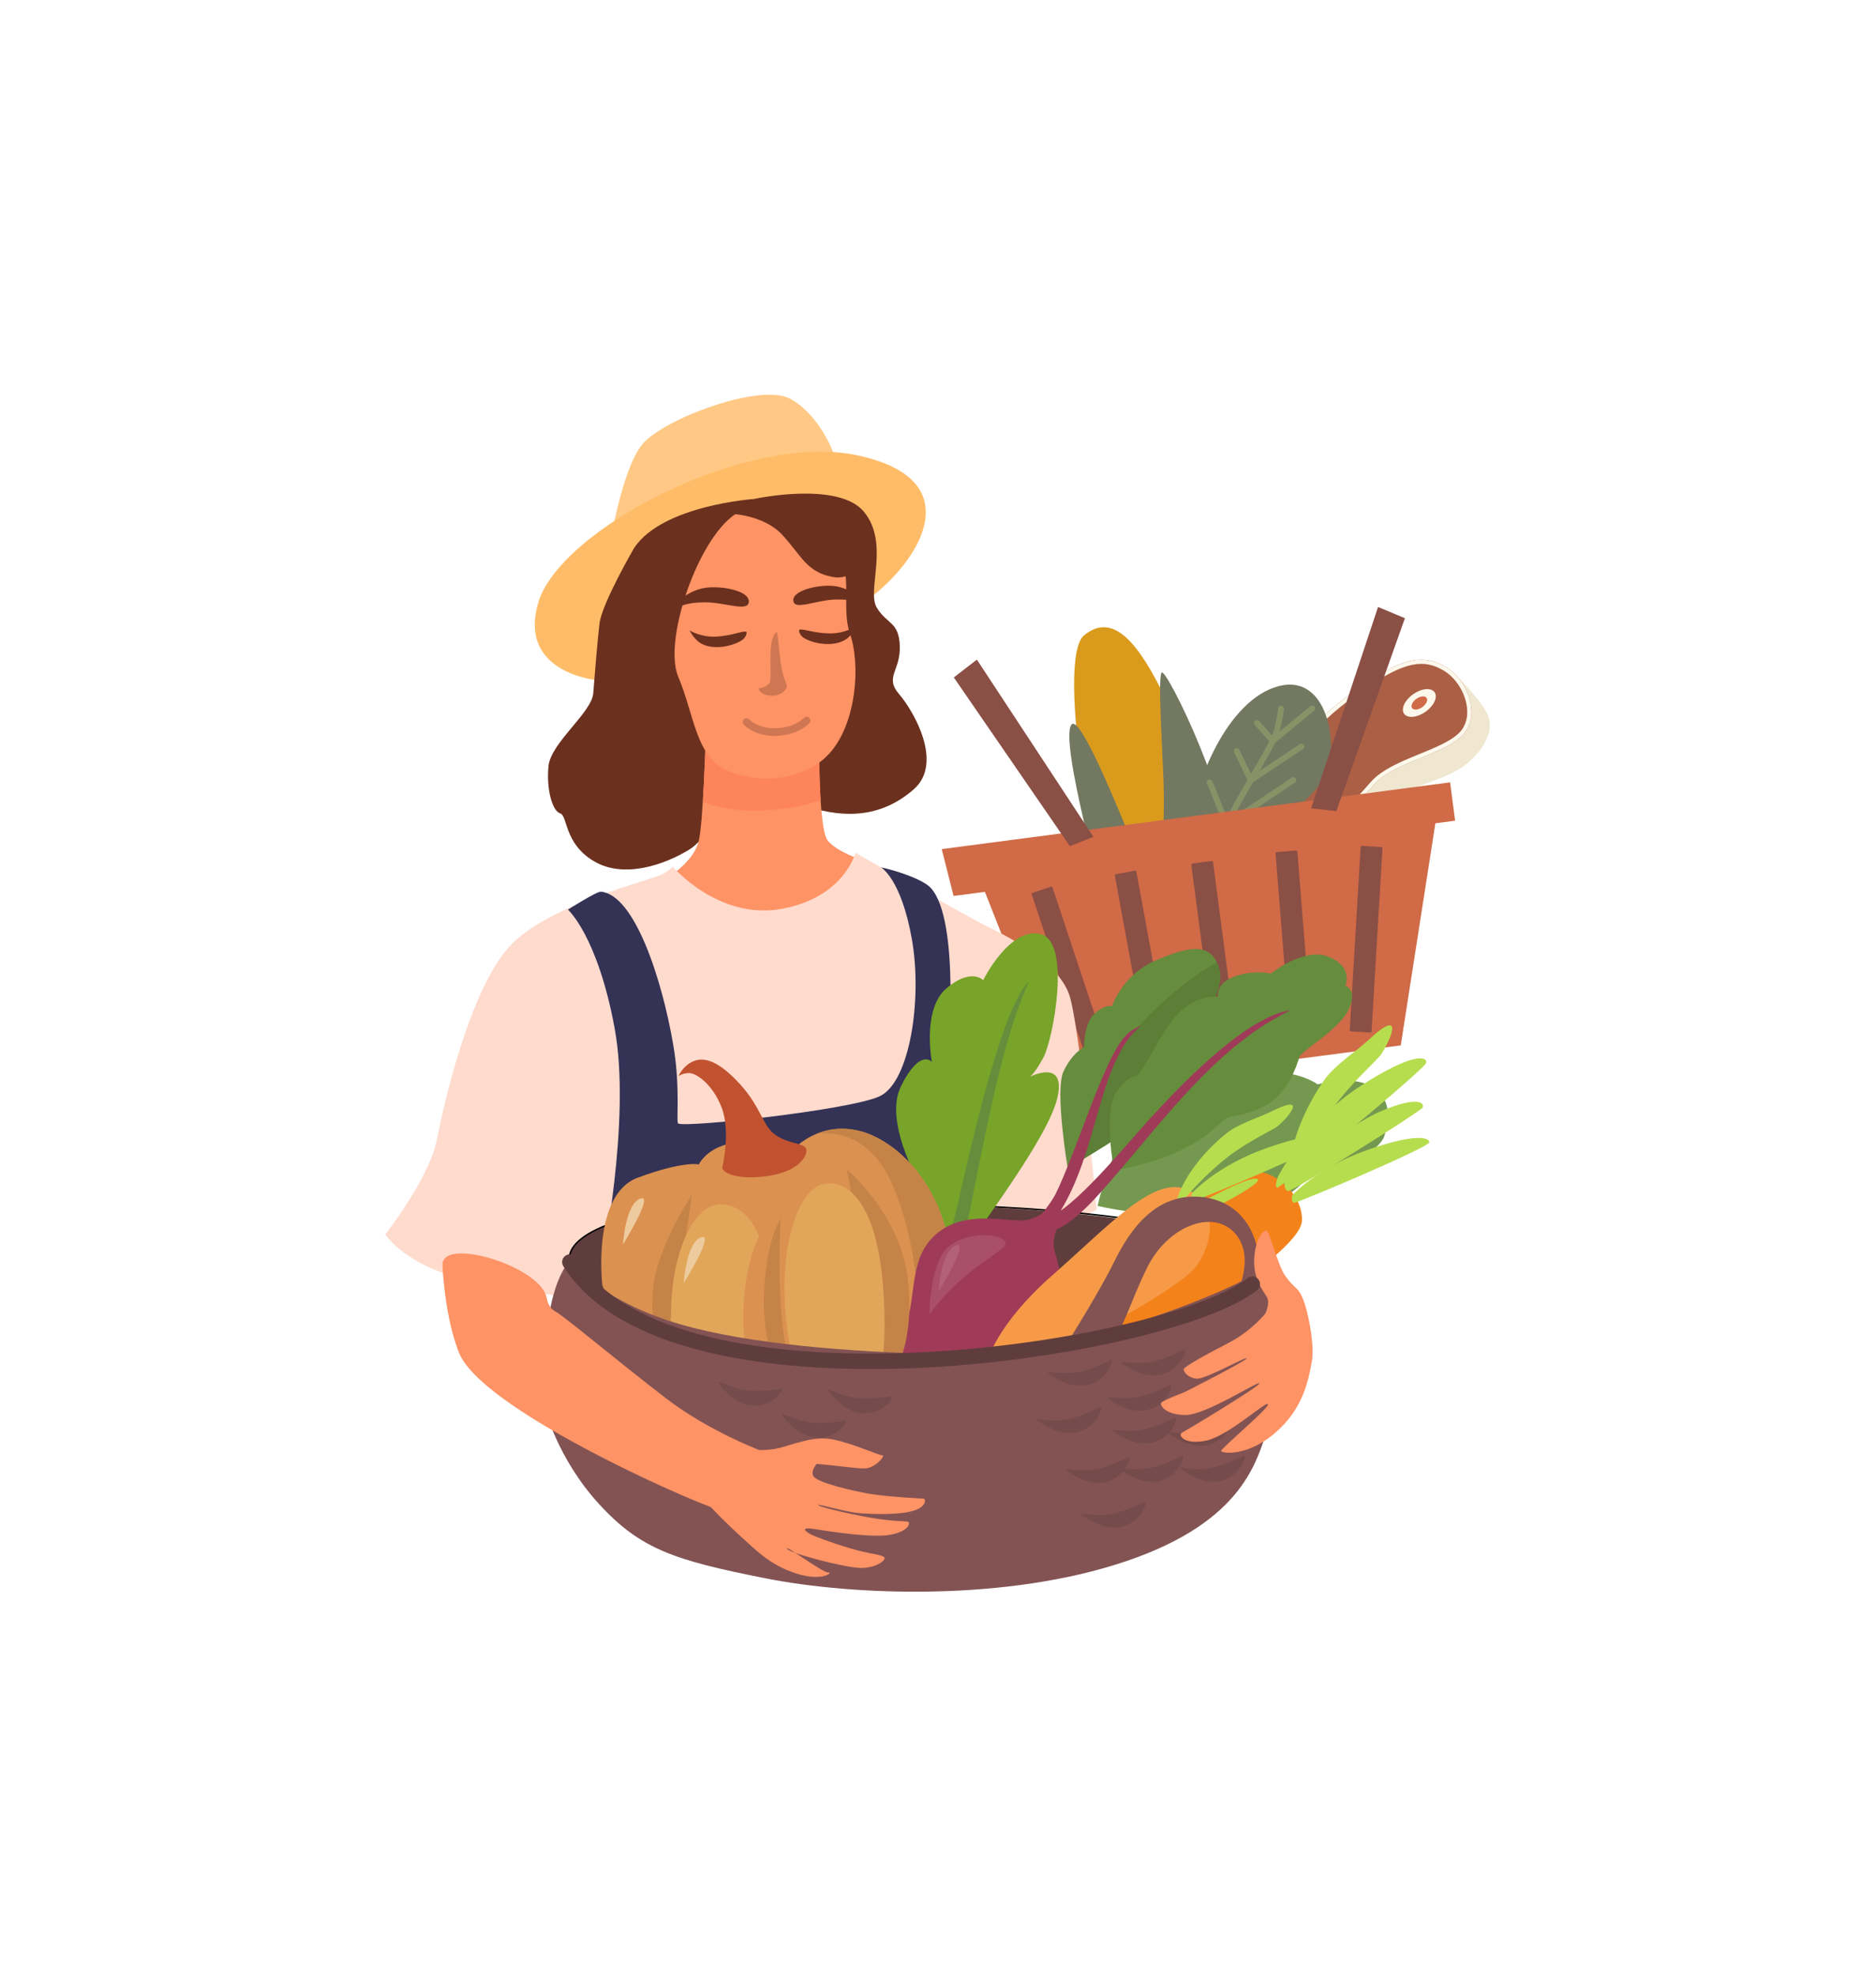 <svg xmlns="http://www.w3.org/2000/svg" xmlns:xlink="http://www.w3.org/1999/xlink" width="492" zoomAndPan="magnify" viewBox="0 0 369 388.5" height="518" preserveAspectRatio="xMidYMid meet" version="1.0"><defs><clipPath id="0fbca3a473"><path d="M 250 133 L 293.574 133 L 293.574 172 L 250 172 Z M 250 133 " clip-rule="nonzero"/></clipPath><clipPath id="1e0d68ca44"><path d="M 185.211 153 L 287 153 L 287 214.238 L 185.211 214.238 Z M 185.211 153 " clip-rule="nonzero"/></clipPath><clipPath id="ece5b5dbd0"><path d="M 257 119.328 L 277 119.328 L 277 160 L 257 160 Z M 257 119.328 " clip-rule="nonzero"/></clipPath><clipPath id="6c4a475cbe"><path d="M 75.766 167 L 216 167 L 216 265 L 75.766 265 Z M 75.766 167 " clip-rule="nonzero"/></clipPath><clipPath id="8b1648b630"><path d="M 254.039 223.688 L 281.137 223.688 L 281.137 236.926 L 254.039 236.926 Z M 254.039 223.688 " clip-rule="nonzero"/></clipPath><clipPath id="e67a3e647a"><path d="M 107 248.125 L 250.484 248.125 L 250.484 312.93 L 107 312.93 Z M 107 248.125 " clip-rule="nonzero"/></clipPath></defs><g clip-path="url(#0fbca3a473)"><path fill="#efe7d0" d="M 250.664 166.238 C 250.664 166.238 253.891 171.262 257.172 171.668 C 259.328 171.934 264.055 169.801 268.426 165.758 C 274.023 160.582 272.047 157.848 277.746 155.188 C 281.777 153.305 286.016 152.566 289.281 149.488 C 292.551 146.41 293.551 143.391 292.793 141 C 291.883 138.117 286.734 133.141 286.734 133.141 C 286.734 133.141 278.32 142.715 270.762 148.008 C 263.203 153.301 250.664 166.238 250.664 166.238 " fill-opacity="1" fill-rule="nonzero"/></g><path fill="#ab5f44" d="M 257.586 166.926 C 257.586 166.926 251.785 169.121 249.781 165 C 247.777 160.883 250.281 148.074 264.496 137.281 C 275.238 129.121 279.684 128.461 284.238 131.051 C 288.793 133.641 291.375 140.891 287.59 144.652 C 283.805 148.414 274.137 149.887 270.242 154.27 C 266.352 158.652 260.508 165.41 257.586 166.926 " fill-opacity="1" fill-rule="nonzero"/><path fill="#fcf8eb" d="M 288.367 141.746 C 288.113 142.648 287.66 143.434 287.016 144.074 C 286.707 144.379 286.336 144.688 285.91 144.988 C 284.18 146.207 281.777 147.191 279.23 148.234 C 276.543 149.336 273.766 150.473 271.625 151.984 C 270.828 152.547 270.176 153.117 269.633 153.73 C 269.316 154.086 268.984 154.461 268.645 154.844 C 265.305 158.617 260.73 163.781 257.984 165.723 C 257.719 165.91 257.473 166.062 257.258 166.18 C 257.016 166.266 255.773 166.672 254.383 166.695 C 253.523 166.707 252.777 166.57 252.164 166.289 C 251.43 165.949 250.887 165.414 250.516 164.645 C 249.652 162.871 249.719 158.879 251.809 153.961 C 253.531 149.906 257.219 143.832 264.988 137.93 C 265.98 137.176 266.934 136.477 267.816 135.855 C 276.523 129.707 280.164 129.672 283.836 131.758 C 286.254 133.133 288.137 136.016 288.527 138.93 C 288.66 139.938 288.609 140.887 288.367 141.746 Z M 284.238 131.051 C 280.109 128.703 276.07 129.027 267.344 135.188 C 266.445 135.824 265.5 136.52 264.496 137.281 C 250.281 148.074 247.777 160.883 249.781 165 C 251.785 169.121 257.586 166.926 257.586 166.926 C 257.855 166.789 258.145 166.605 258.457 166.387 C 261.559 164.195 266.707 158.25 270.242 154.27 C 270.766 153.684 271.391 153.145 272.094 152.648 C 276.133 149.797 282.684 148.262 286.379 145.652 C 286.828 145.336 287.234 145.004 287.59 144.652 C 291.375 140.891 288.793 133.641 284.238 131.051 " fill-opacity="1" fill-rule="nonzero"/><path fill="#fcf8eb" d="M 282.172 136.094 C 282.848 137.043 282.051 138.766 280.395 139.934 C 278.742 141.102 276.852 141.277 276.18 140.324 C 275.508 139.371 276.301 137.652 277.957 136.484 C 279.613 135.316 281.5 135.141 282.172 136.094 " fill-opacity="1" fill-rule="nonzero"/><path fill="#d06a47" d="M 280.598 137.203 C 280.918 137.656 280.539 138.473 279.754 139.027 C 278.969 139.582 278.074 139.664 277.754 139.215 C 277.434 138.762 277.812 137.945 278.598 137.391 C 279.383 136.836 280.281 136.75 280.598 137.203 " fill-opacity="1" fill-rule="nonzero"/><path fill="#da9b1d" d="M 237.438 182.32 C 235.047 185.453 222.801 185.621 221.824 184.473 C 215.543 177.078 207.512 129.609 213.227 124.91 C 218.941 120.207 223.98 126.336 229.371 137.574 C 234.762 148.816 244.332 173.285 237.438 182.32 " fill-opacity="1" fill-rule="nonzero"/><path fill="#737861" d="M 228.398 180.48 C 228.398 180.48 228.98 161.824 228.926 156.191 C 228.871 150.559 227.664 133.879 228.453 132.262 C 229.242 130.645 243.625 160.391 241.652 170.27 C 239.684 180.145 239.367 182.141 237.062 184.629 C 234.758 187.117 232.969 185.203 231.797 188.32 C 230.629 191.441 232.457 193.492 230.242 193.973 C 228.031 194.453 225.504 192.012 225.621 191.395 C 225.738 190.773 226.461 189.688 225.375 187.941 C 224.293 186.191 219.395 186.773 218.277 181.809 C 217.164 176.84 208.383 145.871 210.727 142.492 C 213.07 139.113 228.398 180.48 228.398 180.48 " fill-opacity="1" fill-rule="nonzero"/><path fill="#737861" d="M 237.754 174.168 L 237.77 169.742 C 237.77 169.742 235.457 167.434 234.832 161.84 C 234.207 156.246 240.461 138.695 250.621 135.164 C 260.777 131.633 263.203 145.484 261.125 151.621 C 259.043 157.758 241.207 169.359 241.207 169.359 L 240.719 173.539 L 237.754 174.168 " fill-opacity="1" fill-rule="nonzero"/><path fill="#899167" d="M 239.598 173.062 C 239.551 173.082 239.504 173.098 239.449 173.102 C 239.133 173.145 238.84 172.922 238.801 172.605 C 238.77 172.395 238.129 167.352 240.895 161.531 C 242.168 158.852 244.145 155.457 246.055 152.176 C 248.145 148.586 250.121 145.191 250.48 143.859 C 251.172 141.312 251.41 139.293 251.414 139.273 C 251.449 138.957 251.738 138.73 252.055 138.766 C 252.375 138.805 252.602 139.09 252.562 139.41 C 252.555 139.492 252.312 141.523 251.602 144.16 C 251.203 145.641 249.281 148.941 247.059 152.762 C 245.16 156.02 243.195 159.391 241.941 162.031 C 239.332 167.523 239.941 172.402 239.949 172.453 C 239.984 172.719 239.832 172.965 239.598 173.062 " fill-opacity="1" fill-rule="nonzero"/><path fill="#899167" d="M 237.449 154.164 C 237.461 154.184 237.473 154.199 237.48 154.207 C 237.469 154.195 237.461 154.18 237.449 154.164 Z M 240.969 163.031 L 240.711 162.355 C 239.574 159.422 237.695 154.633 237.441 154.156 C 237.277 153.914 237.316 153.586 237.543 153.391 C 237.789 153.184 238.152 153.211 238.359 153.453 C 238.441 153.543 238.621 153.754 241.531 161.262 L 254.078 152.883 C 254.344 152.703 254.703 152.773 254.883 153.043 C 255.059 153.309 254.988 153.668 254.723 153.844 L 240.969 163.031 " fill-opacity="1" fill-rule="nonzero"/><path fill="#899167" d="M 245.781 154.246 L 242.734 147.895 C 242.594 147.605 242.715 147.258 243.004 147.121 C 243.293 146.988 243.641 147.105 243.777 147.395 L 246.25 152.547 L 255.664 146.297 C 255.93 146.121 256.289 146.195 256.465 146.461 C 256.645 146.727 256.57 147.086 256.305 147.266 L 245.781 154.246 " fill-opacity="1" fill-rule="nonzero"/><path fill="#899167" d="M 250.293 146.469 L 246.812 142.539 C 246.602 142.301 246.621 141.934 246.863 141.723 C 247.102 141.508 247.469 141.531 247.68 141.77 L 250.422 144.863 L 257.723 138.84 C 257.969 138.637 258.336 138.672 258.539 138.918 C 258.742 139.168 258.707 139.531 258.457 139.734 L 250.293 146.469 " fill-opacity="1" fill-rule="nonzero"/><g clip-path="url(#1e0d68ca44)"><path fill="#d06a47" d="M 185.238 166.934 L 285.227 153.816 L 286.215 161.348 L 282.332 161.859 L 275.52 205.527 L 209.059 214.246 L 193.727 175.34 L 187.562 176.148 L 185.238 166.934 " fill-opacity="1" fill-rule="nonzero"/></g><path fill="#8a4f45" d="M 218.215 209.004 L 214.625 210.195 C 214.488 210.238 214.344 210.164 214.297 210.031 L 202.949 175.848 C 202.902 175.715 202.977 175.566 203.113 175.523 L 206.703 174.332 C 206.836 174.285 206.984 174.359 207.031 174.496 L 218.379 208.676 C 218.422 208.812 218.352 208.957 218.215 209.004 " fill-opacity="1" fill-rule="nonzero"/><path fill="#8a4f45" d="M 229.812 207.117 L 226.094 207.801 C 225.953 207.824 225.816 207.73 225.793 207.594 L 219.293 172.168 C 219.266 172.031 219.359 171.895 219.5 171.867 L 223.219 171.188 C 223.359 171.16 223.496 171.254 223.52 171.395 L 230.02 206.816 C 230.047 206.957 229.953 207.094 229.812 207.117 " fill-opacity="1" fill-rule="nonzero"/><path fill="#8a4f45" d="M 265.734 202.77 L 269.512 202.996 C 269.652 203.004 269.773 202.895 269.781 202.75 L 271.922 166.801 C 271.934 166.66 271.824 166.535 271.68 166.527 L 267.906 166.305 C 267.762 166.293 267.641 166.402 267.633 166.547 L 265.492 202.496 C 265.48 202.637 265.594 202.762 265.734 202.77 " fill-opacity="1" fill-rule="nonzero"/><path fill="#8a4f45" d="M 254.039 203.941 L 257.812 203.641 C 257.953 203.629 258.059 203.504 258.051 203.359 L 255.184 167.461 C 255.172 167.32 255.047 167.211 254.906 167.223 L 251.137 167.523 C 250.992 167.535 250.887 167.66 250.898 167.801 L 253.762 203.703 C 253.773 203.844 253.898 203.949 254.039 203.941 " fill-opacity="1" fill-rule="nonzero"/><path fill="#8a4f45" d="M 243.066 205.5 L 239.316 205.992 C 239.176 206.012 239.043 205.91 239.023 205.77 L 234.336 170.062 C 234.316 169.922 234.418 169.789 234.559 169.773 L 238.309 169.281 C 238.449 169.262 238.582 169.363 238.598 169.504 L 243.289 205.211 C 243.309 205.352 243.207 205.48 243.066 205.5 " fill-opacity="1" fill-rule="nonzero"/><path fill="#8a4f45" d="M 210.438 166.348 L 187.609 133.184 L 192.148 129.684 L 215.074 164.527 L 210.438 166.348 " fill-opacity="1" fill-rule="nonzero"/><g clip-path="url(#ece5b5dbd0)"><path fill="#8a4f45" d="M 262.852 159.473 L 276.34 121.543 L 271.055 119.332 L 257.898 158.91 L 262.852 159.473 " fill-opacity="1" fill-rule="nonzero"/></g><path fill="#759850" d="M 215.895 237.09 C 215.895 237.09 218.426 225.25 222.352 222.922 C 226.262 220.609 226.375 222.125 227.785 221.316 C 233.535 217.98 239.527 209.891 247.852 213.34 C 249.215 209.234 256.59 211.332 259.176 213.188 C 259.176 213.188 267.312 210.812 271.02 214.578 C 274.715 218.332 271.812 221 271.812 221 C 271.812 221 273.906 222.695 270.539 225.664 C 267.172 228.633 259.027 229.445 258.078 230.531 C 257.133 231.633 253.008 236.828 247.082 236.84 C 241.168 236.852 241.52 235.602 239.426 236.293 C 237.32 236.988 230.965 240.441 215.895 237.09 " fill-opacity="1" fill-rule="evenodd"/><path fill="#ffc985" d="M 119.766 108.102 C 119.766 108.102 122.203 92.43 126.301 87.398 C 130.398 82.379 149.23 75.379 155.156 78.273 C 161.086 81.156 166.004 90.863 165.031 96.234 C 164.047 101.594 119.766 108.102 119.766 108.102 " fill-opacity="1" fill-rule="evenodd"/><path fill="#ffbc68" d="M 118.18 133.824 C 118.18 133.824 101.672 132.762 105.883 118.453 C 110.094 104.148 146.809 84.809 168.715 89.535 C 190.609 94.25 181.176 109.617 171.742 117.074 C 162.305 124.535 124.574 135.34 118.18 133.824 " fill-opacity="1" fill-rule="evenodd"/><path fill="#6b301e" d="M 124.75 107.699 C 124.75 107.699 118.367 118.656 117.914 122.613 C 117.461 126.57 116.992 132.496 116.691 136.301 C 116.391 140.105 108.34 146.047 107.887 150.609 C 107.434 155.188 108.645 159.445 110.172 159.902 C 111.684 160.355 110.926 165.84 116.84 169.328 C 122.77 172.832 130.816 169.949 135.531 167.055 C 140.238 164.16 142.355 155.793 142.355 155.793 L 144.789 139.953 L 145.242 126.254 L 148.281 98.105 C 148.281 98.105 130.363 99.32 124.75 107.699 " fill-opacity="1" fill-rule="evenodd"/><path fill="#6b301e" d="M 148.281 98.105 C 148.281 98.105 164.992 94.453 170 100.695 C 175.008 106.926 170.453 116.066 172.434 119.414 C 174.402 122.766 176.836 122.145 176.984 127.023 C 177.141 131.891 173.949 133.117 176.836 136.453 C 179.723 139.805 185.637 150.004 179.723 155.188 C 173.797 160.355 166.809 161.266 158.156 158.371 C 149.492 155.488 141.145 110.43 148.281 98.105 " fill-opacity="1" fill-rule="evenodd"/><path fill="#fe9365" d="M 132.418 171.77 C 132.418 171.77 136.453 169.062 137.398 165.512 C 138.332 161.949 138.785 145.289 138.875 143.684 C 138.949 142.09 161.121 145.742 161.121 145.742 C 161.121 145.742 160.973 162.945 162.785 165.223 C 164.617 167.512 169.469 169.027 169.469 169.027 C 169.469 169.027 158.84 191.41 132.418 171.77 " fill-opacity="1" fill-rule="evenodd"/><path fill="#fe845b" d="M 138.246 157.586 C 138.625 151.66 138.824 144.695 138.875 143.684 C 138.949 142.09 161.121 145.742 161.121 145.742 C 161.121 145.742 161.059 151.875 161.41 157.309 C 154.008 159.875 143.68 160.102 138.246 157.586 " fill-opacity="1" fill-rule="evenodd"/><path fill="#fe9365" d="M 146.277 100.254 C 146.277 100.254 158.562 99.102 163.504 105.648 C 168.449 112.211 165.184 118.844 167.211 124.684 C 169.246 130.527 168.523 141.711 163.492 147.727 C 158.461 153.746 149.012 154.176 142.922 151.434 C 136.832 148.688 136.566 140.523 133.391 133.004 C 130.211 125.48 138.246 102.996 146.277 100.254 " fill-opacity="1" fill-rule="evenodd"/><path fill="#ce7752" d="M 152.812 124.23 C 150.945 125.305 151.762 131.738 151.512 133.863 C 151.398 134.773 149.797 135.316 149.215 135.34 C 149.66 137.289 154.008 137.301 154.738 135.074 C 154.918 134.543 154.223 133.875 153.77 131.535 C 153.289 129.035 153.051 124.852 152.812 124.23 " fill-opacity="1" fill-rule="evenodd"/><path fill="#6b301e" d="M 169.316 117.695 C 169.316 117.695 167.438 115.863 164.602 115.293 C 161.777 114.738 156.012 115.887 156.039 118 C 156.066 120.109 160.328 118.035 164.07 117.875 C 167.805 117.719 168.676 118.566 169.129 118.402 C 169.594 118.25 169.316 117.695 169.316 117.695 " fill-opacity="1" fill-rule="evenodd"/><path fill="#6b301e" d="M 133.098 118.469 C 133.098 118.469 135.039 116.418 138.031 115.699 C 141.02 114.965 147.223 115.938 147.289 118.199 C 147.348 120.453 142.707 118.414 138.711 118.414 C 134.727 118.414 133.844 119.363 133.34 119.215 C 132.836 119.059 133.098 118.469 133.098 118.469 " fill-opacity="1" fill-rule="evenodd"/><path fill="#ce7752" d="M 146.328 142.508 C 146.027 142.23 146.016 141.75 146.289 141.445 C 146.566 141.145 147.047 141.129 147.348 141.406 L 147.402 141.461 C 148.926 142.863 151.094 143.316 153.137 143.152 C 155.195 142.988 157.098 142.219 158.07 141.168 L 158.094 141.145 C 158.383 140.84 158.852 140.812 159.164 141.105 C 159.469 141.383 159.48 141.863 159.207 142.168 L 159.164 142.191 C 157.945 143.492 155.672 144.453 153.266 144.645 C 150.844 144.848 148.246 144.277 146.379 142.559 L 146.328 142.508 " fill-opacity="1" fill-rule="evenodd"/><path fill="#6b301e" d="M 135.621 123.93 C 135.621 123.93 137.867 125.355 140.98 125.156 C 144.094 124.965 146.152 123.953 146.781 124.207 C 146.945 124.27 146.82 125.191 146.09 125.746 C 144.754 126.758 141.699 127.629 139.215 127.023 C 137.742 126.656 136.73 125.898 135.621 123.93 Z M 168.488 123.055 C 168.488 123.055 166.281 124.586 163.141 124.535 C 159.988 124.469 157.867 123.535 157.238 123.816 C 157.074 123.891 157.25 124.824 158.008 125.344 C 159.406 126.305 162.508 127.051 164.992 126.328 C 166.469 125.887 167.453 125.09 168.488 123.055 " fill-opacity="1" fill-rule="evenodd"/><g clip-path="url(#6c4a475cbe)"><path fill="#ffdbcd" d="M 75.766 242.703 C 75.766 242.703 84.418 231.746 85.945 223.984 C 87.457 216.211 92.477 194.746 100.07 186.23 C 107.66 177.707 128.773 172.906 130.512 171.77 C 132.266 170.633 132.344 170.402 132.344 170.402 C 132.344 170.402 141.297 180.906 153.68 178.695 C 166.051 176.484 168.262 167.66 168.262 167.66 C 168.262 167.66 189.75 179.984 194.758 182.422 C 199.766 184.863 208.125 189.578 210.242 195.367 C 212.375 201.145 215.719 237.824 215.719 237.824 L 163.77 264.012 L 107.434 254.422 C 107.434 254.422 83.586 253.207 75.766 242.703 " fill-opacity="1" fill-rule="evenodd"/></g><path fill="#343255" d="M 118.254 248.961 C 118.254 248.961 124.258 220.164 120.879 202.055 C 117.512 183.953 111.711 178.836 111.711 178.836 C 111.711 178.836 117.359 175.23 118.203 175.309 C 124.863 175.914 130.285 192.699 132.469 205.68 C 133.855 213.949 132.973 220.535 133.375 220.863 C 134.484 221.77 167.113 218.27 173.027 215.527 C 178.93 212.785 181.465 196.555 179.359 184.637 C 177.25 172.715 173.293 170.531 173.293 170.531 C 175.801 171.012 181.438 172.793 183.066 174.551 C 188.855 180.867 186.699 206.895 186.027 214.543 C 184.594 230.973 182.801 234.02 182.801 234.02 L 172.926 249.086 L 118.254 248.961 " fill-opacity="1" fill-rule="evenodd"/><path fill="#5f3d3d" d="M 113.07 250.512 C 113.07 250.512 106.879 244.715 122.09 239.961 C 137.297 235.207 245.973 233.73 246.992 250.566 C 248.004 267.402 178.98 277.676 174.426 277.676 C 170.531 277.676 129.805 263.496 115.531 254.762 C 113.082 253.27 113.727 251.398 113.07 250.512 " fill-opacity="1" fill-rule="evenodd"/><path stroke-linecap="butt" transform="matrix(0.051, 0, 0, -0.051, 75.767, 312.929)" fill="none" stroke-linejoin="miter" d="M 734.467 1226.179 C 734.467 1226.179 612.566 1340.058 912.051 1433.447 C 1211.459 1526.837 3351.155 1555.844 3371.229 1225.104 C 3391.148 894.364 2032.159 692.544 1942.483 692.544 C 1865.804 692.544 1063.947 971.102 782.92 1142.688 C 734.698 1172.002 747.388 1208.759 734.467 1226.179 Z M 734.467 1226.179 " stroke="#000000" stroke-width="5.669" stroke-opacity="1" stroke-miterlimit="10"/><path fill="#77a429" d="M 181.906 234.523 C 181.906 234.523 173.496 221.09 177.215 213.555 C 180.934 206.023 183.293 208.754 183.293 208.754 C 183.293 208.754 181.312 198.414 186.168 194.293 C 191.035 190.184 193.383 192.699 193.383 192.699 C 193.383 192.699 198.629 182.121 204.707 183.648 C 210.773 185.168 207.129 204.418 205.234 207.918 C 203.332 211.422 202.5 211.723 202.5 211.723 C 202.5 211.723 209.863 207.918 207.961 215.906 C 206.07 223.906 192.246 241.629 190.809 244.598 C 189.359 247.57 188.074 248.48 188.074 248.48 L 181.906 234.523 " fill-opacity="1" fill-rule="evenodd"/><path fill="#668d3b" d="M 186.445 243.992 C 187.883 239.645 189.094 233.375 190.203 228.801 C 191.918 221.684 197.48 197.578 202.348 193.004 C 202.035 193.711 201.871 194.191 201.59 194.848 C 197.418 204.785 194.703 218.648 192.488 229.32 C 191.652 233.301 190.191 241.996 188.789 245.523 L 186.445 243.992 " fill-opacity="1" fill-rule="evenodd"/><path fill="#db9150" d="M 118.48 252.664 C 118.48 252.664 116.352 234.867 125.469 231.52 C 134.574 228.168 137.461 228.926 137.461 228.926 C 137.461 228.926 139.441 224.516 146.73 224.516 C 154.02 224.516 155.988 226.031 155.988 226.031 C 155.988 226.031 161.008 220.254 169.203 222.379 C 177.402 224.516 190.32 236.383 186.824 260.285 C 183.332 284.172 163.391 284.402 163.391 284.402 C 163.391 284.402 123.488 268.805 118.48 252.664 " fill-opacity="1" fill-rule="evenodd"/><path fill="#c58348" d="M 160.617 222.895 C 162.797 222 165.715 221.469 169.203 222.379 C 176.582 224.301 187.793 234.121 187.391 253.512 C 184.98 254.57 180.582 255.531 180.582 255.531 C 180.582 255.531 179.988 241.895 174.867 231.504 C 169.762 221.164 160.707 222.883 160.617 222.895 " fill-opacity="1" fill-rule="evenodd"/><path fill="#9f3b58" d="M 172.848 266.137 C 172.848 266.137 177.402 264.469 178.766 258.527 C 180.137 252.586 179.23 245.977 185.145 241.855 C 191.074 237.746 199.121 240.566 202.16 239.809 C 205.199 239.051 206.105 237.445 206.105 237.445 L 208.918 239.504 C 208.918 239.504 206.637 242.93 207.395 245.824 C 208.164 248.707 211.566 258.379 206.332 264.391 C 201.102 270.398 186.445 266.062 181.199 266.895 C 175.965 267.742 173.078 268.879 173.078 268.879 L 172.848 266.137 " fill-opacity="1" fill-rule="evenodd"/><path fill="#f4821b" d="M 233.438 238.445 C 233.438 238.445 242.305 229.977 247.031 230.289 C 251.762 230.617 256.379 235.473 256.074 240.113 C 255.77 244.75 239.137 256.555 229.953 258.98 C 220.762 261.426 214.457 264.09 214.078 261.652 C 213.699 259.211 233.438 238.445 233.438 238.445 " fill-opacity="1" fill-rule="evenodd"/><path fill="#c58348" d="M 135.66 235.613 C 135.66 235.613 129.035 245.598 128.406 253.762 C 127.777 261.914 130.109 263.457 130.738 263.57 C 131.371 263.684 137.512 229.559 135.66 235.613 " fill-opacity="1" fill-rule="evenodd"/><path fill="#e2a65a" d="M 141.723 236.773 C 144.715 236.773 147.477 238.66 149.305 243.008 C 147.402 246.973 146.215 252.637 146.215 258.91 C 146.215 264.863 147.289 270.258 149.027 274.191 C 147.262 278.488 144.699 280.344 141.723 280.344 C 136.34 280.344 131.977 270.598 131.977 258.566 C 131.977 246.531 136.34 236.773 141.723 236.773 " fill-opacity="1" fill-rule="evenodd"/><path fill="#c58348" d="M 166.543 229.91 C 166.543 229.91 177.25 238.695 178.625 251.941 C 179.988 265.176 175.207 272.48 173.605 270.777 C 172.02 269.059 167.906 234.828 166.543 229.91 " fill-opacity="1" fill-rule="evenodd"/><path fill="#e2a65a" d="M 162.586 232.68 C 167.957 232.25 173.051 238.531 173.871 255.633 C 174.691 272.746 171.07 279.711 165.715 280.129 C 160.34 280.559 155.281 270.27 154.426 257.164 C 153.555 244.066 157.211 233.098 162.586 232.68 " fill-opacity="1" fill-rule="evenodd"/><path fill="#c58348" d="M 153.566 239.605 C 153.566 239.605 152.422 256.508 155.043 267.008 C 157.664 277.512 158.121 278.535 156.645 277.742 C 155.156 276.945 149.922 266.211 150.262 254.914 C 150.602 243.598 153.566 239.605 153.566 239.605 " fill-opacity="1" fill-rule="evenodd"/><path fill="#c15230" d="M 142.09 229.383 C 142.09 229.383 143.77 222.453 141.938 217.738 C 140.125 213.027 136.855 210.965 135.57 210.965 C 134.27 210.965 133.438 211.57 133.438 211.57 C 133.438 211.57 134.348 209.449 136.48 208.602 C 138.598 207.77 141.41 208.602 145.582 213.176 C 149.758 217.738 149.984 221.469 152.645 223.211 C 155.309 224.969 157.891 224.664 158.5 225.727 C 159.105 226.789 157.516 230.289 150.98 231.215 C 144.449 232.125 141.711 230.289 142.09 229.383 " fill-opacity="1" fill-rule="evenodd"/><path fill="#f69a47" d="M 194.164 267.605 C 194.164 267.605 196.156 260.207 206.938 250.77 C 217.723 241.324 226.574 231.418 233.059 233.719 C 239.539 236.031 238.984 244.371 235.039 249.25 C 231.09 254.117 204.051 268.578 199.043 268.879 C 194.039 269.184 194.164 267.605 194.164 267.605 " fill-opacity="1" fill-rule="evenodd"/><path fill="#b6dd4e" d="M 241.305 222.758 C 243.613 220.914 247.773 219.66 249.895 218.598 C 257.789 214.641 253.086 220.051 251.18 221.496 C 250.309 222.164 245.289 224.488 241.32 227.586 C 236.613 231.277 232.906 235.777 232.578 236.18 C 229.84 239.605 231.82 230.328 241.305 222.758 " fill-opacity="1" fill-rule="evenodd"/><path fill="#b6dd4e" d="M 251.355 231.363 C 251.355 231.363 256.828 220.48 267.539 213.555 C 278.246 206.629 280.832 207.77 280.516 208.98 C 280.215 210.207 251.824 233.719 251.207 233.488 C 250.602 233.262 251.355 231.363 251.355 231.363 " fill-opacity="1" fill-rule="evenodd"/><path fill="#b6dd4e" d="M 252.656 231.895 C 252.656 231.895 264.273 221.543 271.711 218.422 C 279.152 215.301 280.215 216.98 279.836 217.738 C 279.457 218.496 254.246 234.324 253.34 234.172 C 252.43 234.02 252.656 231.895 252.656 231.895 " fill-opacity="1" fill-rule="evenodd"/><g clip-path="url(#8b1648b630)"><path fill="#b6dd4e" d="M 254.168 235.016 C 254.168 235.016 259.039 229.609 268.672 226.184 C 278.32 222.758 281.211 223.594 281.133 224.59 C 281.055 225.578 255.23 236.535 254.547 236.461 C 253.867 236.383 254.168 235.016 254.168 235.016 " fill-opacity="1" fill-rule="evenodd"/></g><path fill="#b6dd4e" d="M 234.859 237.152 C 234.859 237.152 245.102 231.289 247.223 231.746 C 249.352 232.199 237.004 238.672 235.871 238.594 C 234.734 238.52 234.859 237.152 234.859 237.152 " fill-opacity="1" fill-rule="evenodd"/><path fill="#668c3d" d="M 210.016 229.684 C 210.016 229.684 207.43 214.391 209.184 210.66 C 210.926 206.934 213.207 205.871 213.207 205.871 C 213.207 205.871 213.207 201.219 215.25 199.324 C 217.309 197.414 218.742 197.793 218.742 197.793 C 218.742 197.793 220.723 191.637 227.332 188.82 C 233.941 186 238.492 185.016 239.934 190.867 C 241.383 196.73 226.801 218.121 223.535 220.938 C 220.27 223.758 210.016 229.684 210.016 229.684 " fill-opacity="1" fill-rule="evenodd"/><path fill="#5c7e37" d="M 239.363 189.211 C 239.59 189.691 239.781 190.246 239.934 190.867 C 241.383 196.73 226.801 218.121 223.535 220.938 C 221.062 223.062 214.605 226.965 211.605 228.762 C 211.605 228.746 213.473 211.535 227.145 198.516 C 232.035 193.852 236.121 190.98 239.363 189.211 " fill-opacity="1" fill-rule="evenodd"/><path fill="#668c3d" d="M 219.109 230.102 C 219.109 230.102 216.93 218.195 219.664 214.543 C 222.387 210.887 223.082 212.254 224.066 210.965 C 228.102 205.668 230.547 195.898 239.555 195.898 C 239.238 191.574 246.855 190.676 249.957 191.41 C 249.957 191.41 256.566 186.078 261.422 188.137 C 266.289 190.184 264.609 193.762 264.609 193.762 C 264.609 193.762 267.199 194.52 265.219 198.566 C 263.25 202.598 256.035 206.477 255.582 207.844 C 255.117 209.219 253.297 215.605 247.828 217.891 C 242.363 220.18 242.215 218.879 240.535 220.332 C 238.871 221.77 234.32 227.41 219.109 230.102 " fill-opacity="1" fill-rule="evenodd"/><path fill="#9f3b58" d="M 204.074 240.098 C 205.262 238.016 206.535 236.812 207.633 234.738 C 211.695 226.488 217.004 208.629 221.113 203.949 C 222.289 202.609 222.805 202.496 224.441 201.523 C 223.824 202.168 222.375 203.633 221.781 204.469 C 215.375 213.594 215.352 229.004 207 240.492 L 206.852 240.43 L 204.074 240.098 " fill-opacity="1" fill-rule="evenodd"/><g clip-path="url(#e67a3e647a)"><path fill="#835353" d="M 107.168 276.793 C 107.168 276.793 109.59 286.688 117.801 295.664 C 126 304.648 132.836 306.773 150.453 310.277 C 168.07 313.777 198.137 314.852 221.52 306.926 C 244.91 299.012 247.184 286.84 249.316 281.051 C 251.445 275.273 249.77 249.086 249.77 249.086 C 249.77 249.086 217.875 267.352 181.578 266.137 C 163.668 265.543 144.094 263.852 131.258 259.566 C 118.078 255.168 111.875 248.176 111.875 248.176 C 111.875 248.176 106.098 253.359 107.168 276.793 " fill-opacity="1" fill-rule="evenodd"/></g><path fill="#fe9365" d="M 87.027 248.82 C 87.254 252.766 87.961 260.02 90.27 265.91 C 93.613 274.43 118.219 286.766 129.906 292.086 C 141.598 297.422 143.578 297.422 143.578 297.422 C 143.578 297.422 150.879 285.703 149.367 285.098 C 148.676 284.82 139.09 281.102 131.145 275.023 C 121.422 267.566 110.676 258.516 109.25 257.848 C 108.23 257.367 107.738 256.254 107.512 255.102 C 106.285 248.934 86.699 242.969 87.027 248.82 " fill-opacity="1" fill-rule="evenodd"/><path fill="#fe9365" d="M 145.445 284.934 C 145.445 284.934 150.199 285.449 153.25 284.68 C 156.316 283.91 159.973 282.289 163.707 282.973 C 167.438 283.656 172.875 286.121 173.555 286.121 C 174.238 286.121 172.281 288.512 170.254 288.688 C 168.812 288.801 164.023 288.039 160.629 287.812 C 160.137 288.434 159.48 289.496 160.047 290.305 C 160.906 291.492 167.617 293.109 171.137 293.703 C 174.668 294.297 181.375 294.602 181.715 294.641 C 182.059 294.68 182.348 296.219 179.633 297.027 C 176.91 297.84 172.066 297.711 169.145 297.496 C 166.219 297.281 160.73 295.539 160.945 295.918 C 161.16 296.297 168.965 298.129 173.18 298.684 C 177.379 299.238 178.398 298.988 178.703 299.238 C 178.992 299.492 178.777 300.984 175.297 301.707 C 171.816 302.426 163.617 301.148 160.441 300.645 C 157.25 300.137 158.359 301.023 159.332 301.582 C 160.301 302.137 165.445 303.969 168.715 304.816 C 171.992 305.66 173.52 305.66 173.949 306.18 C 174.363 306.688 172.371 308.266 169.395 308.266 C 166.418 308.266 155.258 305.371 154.793 304.473 C 154.324 303.578 161.914 309.289 162.938 309.16 C 163.961 309.023 161.879 311.035 156.656 309.363 C 151.438 307.707 148.621 304.688 145.785 302.137 C 142.934 299.582 139.621 296.094 139.621 296.094 L 145.145 285.488 L 145.469 285.527 C 145.434 285.336 145.422 285.148 145.445 284.934 " fill-opacity="1" fill-rule="evenodd"/><path fill="#9f3b58" d="M 205.465 239.629 C 210.496 238.621 221.695 224.867 225.906 220.242 C 232.164 213.406 243.172 201.852 252 199.02 L 253.906 198.566 L 252.188 199.461 C 238.848 206.516 228.969 220.09 219.199 231.305 C 215.832 235.156 210.949 241.273 205.754 242.426 L 205.465 239.629 " fill-opacity="1" fill-rule="evenodd"/><path fill="#b6dd4e" d="M 234.406 234.613 C 234.406 234.613 239.277 229.215 248.91 225.793 C 258.559 222.363 261.445 223.199 261.371 224.188 C 261.297 225.172 235.48 236.133 234.785 236.055 C 234.105 235.98 234.406 234.613 234.406 234.613 " fill-opacity="1" fill-rule="evenodd"/><path fill="#835353" d="M 210.281 263.445 C 210.281 263.445 216.133 254.191 219.172 248.023 C 222.199 241.855 227.293 234.477 236.246 235.32 C 245.215 236.156 248.027 244.297 247.484 249.477 C 246.957 254.648 245.141 254.723 245.141 254.723 C 245.141 254.723 243.387 254.801 243.461 254.191 C 243.539 253.586 246.879 246.66 242.781 242.324 C 238.344 237.621 229.551 241.211 225.605 249.277 C 222.34 255.926 220.422 262.586 218.809 263.395 C 215.012 265.305 209.918 263.52 209.918 263.52 L 210.281 263.445 " fill-opacity="1" fill-rule="evenodd"/><path fill="#764b4b" d="M 206.008 269.828 C 206.547 269.648 209.258 270.297 212.008 269.766 C 215.227 269.133 218.504 267.312 218.641 267.312 C 219.059 268.777 214.633 276.375 206.008 269.828 " fill-opacity="1" fill-rule="evenodd"/><path fill="#764b4b" d="M 217.723 274.746 C 218.266 274.566 220.977 275.227 223.727 274.684 C 226.953 274.051 230.219 272.23 230.359 272.23 C 230.777 273.695 226.348 281.293 217.723 274.746 " fill-opacity="1" fill-rule="evenodd"/><path fill="#764b4b" d="M 203.914 279.105 C 204.453 278.93 207.18 279.57 209.918 279.043 C 213.145 278.41 216.41 276.59 216.551 276.59 C 216.965 278.059 212.539 285.652 203.914 279.105 " fill-opacity="1" fill-rule="evenodd"/><path fill="#764b4b" d="M 218.719 281.152 C 219.262 280.977 221.984 281.633 224.723 281.09 C 227.949 280.457 231.215 278.637 231.355 278.637 C 231.773 280.102 227.344 287.699 218.719 281.152 " fill-opacity="1" fill-rule="evenodd"/><path fill="#764b4b" d="M 209.484 288.914 C 210.031 288.738 212.754 289.395 215.504 288.852 C 218.719 288.219 221.996 286.414 222.137 286.414 C 222.551 287.863 218.113 295.473 209.484 288.914 " fill-opacity="1" fill-rule="evenodd"/><path fill="#764b4b" d="M 220.082 288.688 C 220.621 288.512 223.348 289.168 226.098 288.625 C 229.312 287.992 232.59 286.172 232.73 286.184 C 233.148 287.637 228.707 295.234 220.082 288.688 " fill-opacity="1" fill-rule="evenodd"/><path fill="#764b4b" d="M 212.68 297.711 C 213.219 297.535 215.945 298.18 218.695 297.648 C 221.91 297.016 225.188 295.199 225.328 295.199 C 225.742 296.66 221.305 304.258 212.68 297.711 " fill-opacity="1" fill-rule="evenodd"/><path fill="#764b4b" d="M 220.422 267.805 C 220.977 267.629 223.688 268.285 226.438 267.742 C 229.652 267.109 232.93 265.293 233.07 265.305 C 233.484 266.758 229.059 274.352 220.422 267.805 " fill-opacity="1" fill-rule="evenodd"/><path fill="#764b4b" d="M 232.164 288.688 C 232.703 288.512 235.418 289.168 238.164 288.625 C 241.383 287.992 244.66 286.172 244.801 286.184 C 245.215 287.637 240.789 295.234 232.164 288.688 " fill-opacity="1" fill-rule="evenodd"/><path fill="#764b4b" d="M 229.641 281.621 C 230.184 281.445 232.906 282.086 235.645 281.559 C 238.871 280.926 242.137 279.105 242.277 279.105 C 242.695 280.57 238.266 288.168 229.641 281.621 " fill-opacity="1" fill-rule="evenodd"/><path fill="#fe9365" d="M 249.238 257.809 C 249.238 257.809 246.426 261.539 241.723 263.977 C 237.02 266.402 232.906 268.691 232.832 269.184 C 232.758 269.676 233.676 270.93 235.418 271.043 C 237.168 271.168 245.141 266.629 245.215 267.047 C 245.289 267.465 232.98 273.707 232.98 273.707 C 232.98 273.707 228.809 275.273 228.43 275.77 C 228.051 276.262 229.262 278.195 233.207 278.195 C 237.168 278.195 247.562 271.434 247.715 271.965 C 247.875 272.496 233.207 281.316 232.453 281.695 C 231.695 282.086 232.832 284.137 237.242 283.227 C 241.645 282.316 249.012 275.387 249.391 276.074 C 249.77 276.754 240.047 284.82 240.195 285.273 C 240.348 285.742 245.367 286.426 250.828 281.695 C 256.301 276.98 257.359 271.434 258.039 267.629 C 258.734 263.812 256.68 254.84 255.621 254.309 C 254.547 253.773 249.238 257.809 249.238 257.809 " fill-opacity="1" fill-rule="evenodd"/><path fill="#fe9365" d="M 248.922 258.188 C 248.922 258.188 249.844 256.203 249.203 255.027 C 248.559 253.852 246.539 251.641 246.691 247.645 C 246.844 243.652 248.52 241.668 249.164 241.969 C 249.805 242.285 251.281 248.746 252.883 250.957 C 254.473 253.168 255.355 253.219 255.973 254.723 C 256.59 256.238 251.445 258.91 251.445 258.91 L 248.922 258.188 " fill-opacity="1" fill-rule="evenodd"/><path fill="#5f3d3d" d="M 110.801 248.934 C 110.359 248.227 110.562 247.293 111.27 246.836 C 111.973 246.395 112.922 246.598 113.359 247.316 C 113.816 248.023 114.297 248.695 114.789 249.312 C 125.824 263.305 153.203 267.109 180.293 265.91 C 207.531 264.695 234.32 258.402 244.016 252.234 C 244.559 251.891 245.012 251.574 245.379 251.273 C 246.035 250.758 246.992 250.871 247.512 251.527 C 248.027 252.184 247.914 253.133 247.258 253.648 C 246.754 254.055 246.211 254.445 245.645 254.801 C 235.594 261.195 208.164 267.707 180.418 268.945 C 152.52 270.18 124.156 266.086 112.402 251.199 C 111.809 250.438 111.281 249.695 110.801 248.934 " fill-opacity="1" fill-rule="evenodd"/><path fill="#eecb9e" d="M 134.484 252.281 C 134.535 251.715 135.055 244.297 137.902 243.258 C 140.754 242.234 134.484 252.281 134.484 252.281 " fill-opacity="1" fill-rule="evenodd"/><path fill="#eecb9e" d="M 122.527 244.66 C 122.594 244.094 123.098 236.676 125.949 235.637 C 128.797 234.613 122.527 244.66 122.527 244.66 " fill-opacity="1" fill-rule="evenodd"/><path fill="#764b4b" d="M 141.109 271.598 C 141.676 271.586 144.07 273.027 146.844 273.34 C 150.113 273.707 153.781 272.961 153.906 273 C 153.871 274.52 147.375 280.434 141.109 271.598 " fill-opacity="1" fill-rule="evenodd"/><path fill="#764b4b" d="M 162.734 273.102 C 163.305 273.102 165.715 274.543 168.488 274.859 C 171.754 275.227 175.422 274.465 175.551 274.52 C 175.512 276.035 169.004 281.949 162.734 273.102 " fill-opacity="1" fill-rule="evenodd"/><path fill="#764b4b" d="M 153.629 277.906 C 154.199 277.891 156.594 279.332 159.383 279.648 C 162.633 280.016 166.305 279.27 166.441 279.309 C 166.395 280.824 159.898 286.742 153.629 277.906 " fill-opacity="1" fill-rule="evenodd"/><path fill="#a94f69" d="M 182.84 258.363 C 182.84 258.363 182.789 247.418 187.164 244.66 C 191.527 241.918 196.988 242.691 197.758 244.207 C 198.516 245.723 189.672 249 182.84 258.363 " fill-opacity="1" fill-rule="evenodd"/><path fill="#b26178" d="M 184.605 253.879 C 184.652 253.309 185.172 245.887 188.02 244.863 C 190.859 243.828 184.605 253.879 184.605 253.879 " fill-opacity="1" fill-rule="evenodd"/><path fill="#b6dd4e" d="M 260.477 212.328 C 262.52 209.41 266.934 206.543 269.027 204.594 C 276.82 197.316 273.215 205.176 271.496 207.5 C 270.715 208.562 265.684 212.988 262.141 217.93 C 257.941 223.809 255.18 230.289 254.938 230.871 C 252.934 235.777 252.062 224.352 260.477 212.328 " fill-opacity="1" fill-rule="evenodd"/><path fill="#6b301e" d="M 143.566 101 C 143.566 101 150.176 101.113 153.934 105.219 C 157.691 109.328 158.715 112.527 163.848 113.438 C 168.965 114.359 170.668 107.961 170.328 107.281 C 169.988 106.598 164.641 100.203 163.617 100.09 C 162.586 99.977 154.16 98.598 151.195 98.598 C 148.23 98.598 143.566 101 143.566 101 " fill-opacity="1" fill-rule="evenodd"/></svg>